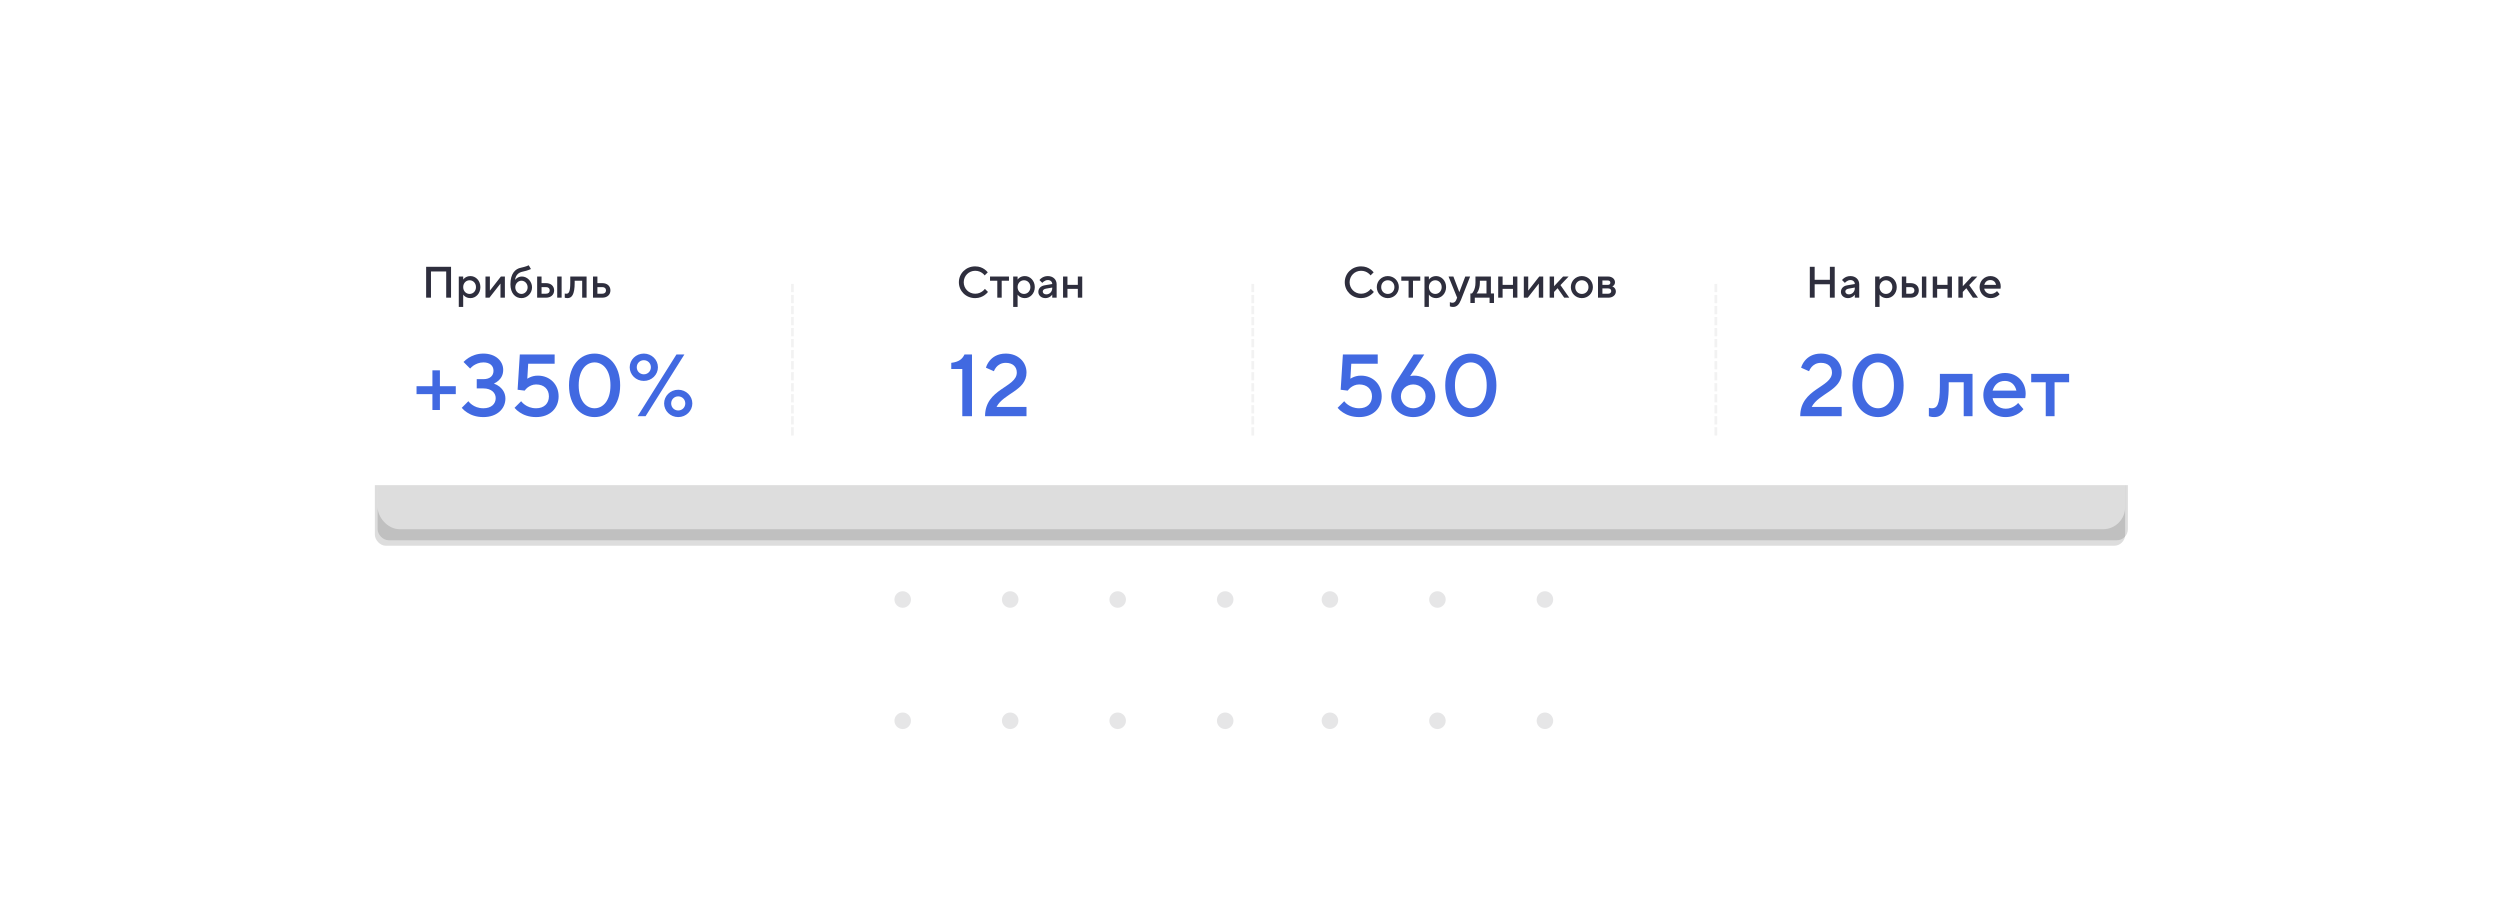 <svg width="907" height="334" viewBox="0 0 907 334" fill="none" xmlns="http://www.w3.org/2000/svg">
<path fill-rule="evenodd" clip-rule="evenodd" d="M560.281 88.76C558.551 88.76 557.149 87.358 557.149 85.629C557.149 83.901 558.551 82.499 560.281 82.499C562.01 82.499 563.412 83.901 563.412 85.629C563.412 87.358 562.01 88.76 560.281 88.76Z" fill="#E6E6E7"/>
<path fill-rule="evenodd" clip-rule="evenodd" d="M560.501 133.5C558.843 133.5 557.5 132.158 557.5 130.5C557.5 128.843 558.843 127.5 560.501 127.5C562.157 127.5 563.5 128.843 563.5 130.5C563.5 132.158 562.157 133.5 560.501 133.5Z" fill="#E6E6E7"/>
<path fill-rule="evenodd" clip-rule="evenodd" d="M560.501 176.5C558.843 176.5 557.5 175.157 557.5 173.5C557.5 171.843 558.843 170.5 560.501 170.5C562.157 170.5 563.5 171.843 563.5 173.5C563.5 175.157 562.157 176.5 560.501 176.5Z" fill="#E6E6E7"/>
<path fill-rule="evenodd" clip-rule="evenodd" d="M560.501 220.5C558.843 220.5 557.5 219.157 557.5 217.5C557.5 215.843 558.843 214.5 560.501 214.5C562.157 214.5 563.5 215.843 563.5 217.5C563.5 219.157 562.157 220.5 560.501 220.5Z" fill="#E6E6E7"/>
<path fill-rule="evenodd" clip-rule="evenodd" d="M560.501 264.5C558.843 264.5 557.5 263.158 557.5 261.5C557.5 259.843 558.843 258.5 560.501 258.5C562.157 258.5 563.5 259.843 563.5 261.5C563.5 263.158 562.157 264.5 560.501 264.5Z" fill="#E6E6E7"/>
<path fill-rule="evenodd" clip-rule="evenodd" d="M522.089 88.76C520.36 88.76 518.959 87.358 518.959 85.629C518.959 83.901 520.36 82.499 522.089 82.499C523.819 82.499 525.221 83.901 525.221 85.629C525.221 87.358 523.819 88.76 522.089 88.76Z" fill="#E6E6E7"/>
<path fill-rule="evenodd" clip-rule="evenodd" d="M521.499 133.5C519.843 133.5 518.5 132.158 518.5 130.5C518.5 128.843 519.843 127.5 521.499 127.5C523.157 127.5 524.5 128.843 524.5 130.5C524.5 132.158 523.157 133.5 521.499 133.5Z" fill="#E6E6E7"/>
<path fill-rule="evenodd" clip-rule="evenodd" d="M521.499 176.5C519.843 176.5 518.5 175.157 518.5 173.5C518.5 171.843 519.843 170.5 521.499 170.5C523.157 170.5 524.5 171.843 524.5 173.5C524.5 175.157 523.157 176.5 521.499 176.5Z" fill="#E6E6E7"/>
<path fill-rule="evenodd" clip-rule="evenodd" d="M521.499 220.5C519.843 220.5 518.5 219.157 518.5 217.5C518.5 215.843 519.843 214.5 521.499 214.5C523.157 214.5 524.5 215.843 524.5 217.5C524.5 219.157 523.157 220.5 521.499 220.5Z" fill="#E6E6E7"/>
<path fill-rule="evenodd" clip-rule="evenodd" d="M521.499 264.5C519.843 264.5 518.5 263.158 518.5 261.5C518.5 259.843 519.843 258.5 521.499 258.5C523.157 258.5 524.5 259.843 524.5 261.5C524.5 263.158 523.157 264.5 521.499 264.5Z" fill="#E6E6E7"/>
<path fill-rule="evenodd" clip-rule="evenodd" d="M482.898 88.76C481.17 88.76 479.768 87.358 479.768 85.629C479.768 83.901 481.17 82.499 482.898 82.499C484.627 82.499 486.029 83.901 486.029 85.629C486.029 87.358 484.627 88.76 482.898 88.76Z" fill="#E6E6E7"/>
<path fill-rule="evenodd" clip-rule="evenodd" d="M482.5 133.5C480.843 133.5 479.5 132.158 479.5 130.5C479.5 128.843 480.843 127.5 482.5 127.5C484.157 127.5 485.5 128.843 485.5 130.5C485.5 132.158 484.157 133.5 482.5 133.5Z" fill="#E6E6E7"/>
<path fill-rule="evenodd" clip-rule="evenodd" d="M482.5 176.5C480.843 176.5 479.5 175.157 479.5 173.5C479.5 171.843 480.843 170.5 482.5 170.5C484.157 170.5 485.5 171.843 485.5 173.5C485.5 175.157 484.157 176.5 482.5 176.5Z" fill="#E6E6E7"/>
<path fill-rule="evenodd" clip-rule="evenodd" d="M482.5 220.5C480.843 220.5 479.5 219.157 479.5 217.5C479.5 215.843 480.843 214.5 482.5 214.5C484.157 214.5 485.5 215.843 485.5 217.5C485.5 219.157 484.157 220.5 482.5 220.5Z" fill="#E6E6E7"/>
<path fill-rule="evenodd" clip-rule="evenodd" d="M482.5 264.5C480.843 264.5 479.5 263.158 479.5 261.5C479.5 259.843 480.843 258.5 482.5 258.5C484.157 258.5 485.5 259.843 485.5 261.5C485.5 263.158 484.157 264.5 482.5 264.5Z" fill="#E6E6E7"/>
<path fill-rule="evenodd" clip-rule="evenodd" d="M444.708 88.76C442.98 88.76 441.578 87.358 441.578 85.629C441.578 83.901 442.98 82.499 444.708 82.499C446.437 82.499 447.838 83.901 447.838 85.629C447.838 87.358 446.437 88.76 444.708 88.76Z" fill="#E6E6E7"/>
<path fill-rule="evenodd" clip-rule="evenodd" d="M444.5 133.5C442.843 133.5 441.5 132.158 441.5 130.5C441.5 128.843 442.843 127.5 444.5 127.5C446.157 127.5 447.5 128.843 447.5 130.5C447.5 132.158 446.157 133.5 444.5 133.5Z" fill="#E6E6E7"/>
<path fill-rule="evenodd" clip-rule="evenodd" d="M444.5 176.5C442.843 176.5 441.5 175.157 441.5 173.5C441.5 171.843 442.843 170.5 444.5 170.5C446.157 170.5 447.5 171.843 447.5 173.5C447.5 175.157 446.157 176.5 444.5 176.5Z" fill="#E6E6E7"/>
<path fill-rule="evenodd" clip-rule="evenodd" d="M444.5 220.5C442.843 220.5 441.5 219.157 441.5 217.5C441.5 215.843 442.843 214.5 444.5 214.5C446.157 214.5 447.5 215.843 447.5 217.5C447.5 219.157 446.157 220.5 444.5 220.5Z" fill="#E6E6E7"/>
<path fill-rule="evenodd" clip-rule="evenodd" d="M444.5 264.5C442.843 264.5 441.5 263.158 441.5 261.5C441.5 259.843 442.843 258.5 444.5 258.5C446.157 258.5 447.5 259.843 447.5 261.5C447.5 263.158 446.157 264.5 444.5 264.5Z" fill="#E6E6E7"/>
<path fill-rule="evenodd" clip-rule="evenodd" d="M405.455 88.76C403.699 88.76 402.275 87.358 402.275 85.629C402.275 83.901 403.699 82.499 405.455 82.499C407.211 82.499 408.635 83.901 408.635 85.629C408.635 87.358 407.211 88.76 405.455 88.76Z" fill="#E6E6E7"/>
<path fill-rule="evenodd" clip-rule="evenodd" d="M405.5 133.5C403.843 133.5 402.5 132.158 402.5 130.5C402.5 128.843 403.843 127.5 405.5 127.5C407.157 127.5 408.5 128.843 408.5 130.5C408.5 132.158 407.157 133.5 405.5 133.5Z" fill="#E6E6E7"/>
<path fill-rule="evenodd" clip-rule="evenodd" d="M405.5 176.5C403.843 176.5 402.5 175.157 402.5 173.5C402.5 171.843 403.843 170.5 405.5 170.5C407.157 170.5 408.5 171.843 408.5 173.5C408.5 175.157 407.157 176.5 405.5 176.5Z" fill="#E6E6E7"/>
<path fill-rule="evenodd" clip-rule="evenodd" d="M405.5 220.5C403.843 220.5 402.5 219.157 402.5 217.5C402.5 215.843 403.843 214.5 405.5 214.5C407.157 214.5 408.5 215.843 408.5 217.5C408.5 219.157 407.157 220.5 405.5 220.5Z" fill="#E6E6E7"/>
<path fill-rule="evenodd" clip-rule="evenodd" d="M405.5 264.5C403.843 264.5 402.5 263.158 402.5 261.5C402.5 259.843 403.843 258.5 405.5 258.5C407.157 258.5 408.5 259.843 408.5 261.5C408.5 263.158 407.157 264.5 405.5 264.5Z" fill="#E6E6E7"/>
<path fill-rule="evenodd" clip-rule="evenodd" d="M366.202 88.76C364.474 88.76 363.072 87.358 363.072 85.629C363.072 83.901 364.474 82.499 366.202 82.499C367.931 82.499 369.333 83.901 369.333 85.629C369.333 87.358 367.931 88.76 366.202 88.76Z" fill="#E6E6E7"/>
<path fill-rule="evenodd" clip-rule="evenodd" d="M366.5 133.5C364.843 133.5 363.5 132.158 363.5 130.5C363.5 128.843 364.843 127.5 366.5 127.5C368.157 127.5 369.5 128.843 369.5 130.5C369.5 132.158 368.157 133.5 366.5 133.5Z" fill="#E6E6E7"/>
<path fill-rule="evenodd" clip-rule="evenodd" d="M366.5 176.5C364.843 176.5 363.5 175.157 363.5 173.5C363.5 171.843 364.843 170.5 366.5 170.5C368.157 170.5 369.5 171.843 369.5 173.5C369.5 175.157 368.157 176.5 366.5 176.5Z" fill="#E6E6E7"/>
<path fill-rule="evenodd" clip-rule="evenodd" d="M366.5 220.5C364.843 220.5 363.5 219.157 363.5 217.5C363.5 215.843 364.843 214.5 366.5 214.5C368.157 214.5 369.5 215.843 369.5 217.5C369.5 219.157 368.157 220.5 366.5 220.5Z" fill="#E6E6E7"/>
<path fill-rule="evenodd" clip-rule="evenodd" d="M366.5 264.5C364.843 264.5 363.5 263.158 363.5 261.5C363.5 259.843 364.843 258.5 366.5 258.5C368.157 258.5 369.5 259.843 369.5 261.5C369.5 263.158 368.157 264.5 366.5 264.5Z" fill="#E6E6E7"/>
<path fill-rule="evenodd" clip-rule="evenodd" d="M328.012 88.76C326.284 88.76 324.882 87.358 324.882 85.629C324.882 83.901 326.284 82.499 328.012 82.499C329.741 82.499 331.143 83.901 331.143 85.629C331.143 87.358 329.741 88.76 328.012 88.76Z" fill="#E6E6E7"/>
<path fill-rule="evenodd" clip-rule="evenodd" d="M327.5 133.5C325.843 133.5 324.5 132.158 324.5 130.5C324.5 128.843 325.843 127.5 327.5 127.5C329.157 127.5 330.5 128.843 330.5 130.5C330.5 132.158 329.157 133.5 327.5 133.5Z" fill="#E6E6E7"/>
<path fill-rule="evenodd" clip-rule="evenodd" d="M327.5 176.5C325.843 176.5 324.5 175.157 324.5 173.5C324.5 171.843 325.843 170.5 327.5 170.5C329.157 170.5 330.5 171.843 330.5 173.5C330.5 175.157 329.157 176.5 327.5 176.5Z" fill="#E6E6E7"/>
<path fill-rule="evenodd" clip-rule="evenodd" d="M327.5 220.5C325.843 220.5 324.5 219.157 324.5 217.5C324.5 215.843 325.843 214.5 327.5 214.5C329.157 214.5 330.5 215.843 330.5 217.5C330.5 219.157 329.157 220.5 327.5 220.5Z" fill="#E6E6E7"/>
<path fill-rule="evenodd" clip-rule="evenodd" d="M327.5 264.5C325.843 264.5 324.5 263.158 324.5 261.5C324.5 259.843 325.843 258.5 327.5 258.5C329.157 258.5 330.5 259.843 330.5 261.5C330.5 263.158 329.157 264.5 327.5 264.5Z" fill="#E6E6E7"/>
<g opacity="0.136" filter="url(#filter0_f)">
<rect x="136" y="136" width="635" height="62" rx="4" fill="black"/>
</g>
<rect x="137" y="80" width="634" height="112" rx="8" fill="white"/>
<g opacity="0.136" filter="url(#filter1_df)">
<rect x="137" y="140" width="635" height="36" rx="4" fill="black"/>
</g>
<rect x="120" y="80" width="669" height="96" rx="8" fill="white"/>
<path d="M151.12 143H156.88V148.76H159.6V143H165.36V140.12H159.6V134.36H156.88V140.12H151.12V143ZM167.521 147.96C168.065 148.6 168.705 149.176 169.473 149.656C170.785 150.52 172.673 151.32 175.361 151.32C180.321 151.32 183.361 148.312 183.361 144.6C183.361 142.52 182.305 141.176 181.281 140.312C180.673 139.832 179.969 139.448 179.201 139.16C179.809 138.872 180.385 138.52 180.865 138.072C181.729 137.304 182.561 136.088 182.561 134.2C182.561 131 179.841 128.28 175.361 128.28C173.025 128.28 171.265 129.048 170.017 129.816C169.313 130.264 168.705 130.776 168.161 131.32L170.561 133.72C170.913 133.304 171.329 132.952 171.809 132.6C172.673 132.056 173.825 131.48 175.361 131.48C177.793 131.48 179.041 132.728 179.041 134.52C179.041 136.312 177.793 137.56 175.361 137.56H172.961V140.92H175.361C178.273 140.92 179.841 142.52 179.841 144.44C179.841 146.52 178.273 148.12 175.361 148.12C173.473 148.12 172.161 147.48 171.265 146.84C170.721 146.456 170.273 146.04 169.921 145.56L167.521 147.96ZM186.666 147.96C187.21 148.6 187.85 149.176 188.618 149.656C189.93 150.52 191.818 151.32 194.506 151.32C199.466 151.32 202.666 148.152 202.666 143.8C202.666 139.448 199.498 136.28 195.146 136.28C193.898 136.28 193.002 136.568 192.33 136.856C191.946 137.016 191.594 137.208 191.306 137.4L191.626 131.96H201.226V128.6H188.586L187.786 141.4L190.346 141.72C190.634 141.304 190.986 140.952 191.402 140.6C192.138 140.056 193.13 139.48 194.506 139.48C197.418 139.48 199.146 141.24 199.146 143.8C199.146 146.36 197.418 148.12 194.506 148.12C192.618 148.12 191.306 147.48 190.41 146.84C189.866 146.456 189.418 146.04 189.066 145.56L186.666 147.96ZM221.473 139.8C221.473 145.4 218.753 148.12 215.713 148.12C212.673 148.12 209.953 145.4 209.953 139.8C209.953 134.2 212.673 131.48 215.713 131.48C218.753 131.48 221.473 134.2 221.473 139.8ZM215.713 151.32C220.833 151.32 224.993 147.128 224.993 139.8C224.993 132.472 220.833 128.28 215.713 128.28C210.593 128.28 206.433 132.472 206.433 139.8C206.433 147.128 210.593 151.32 215.713 151.32ZM228.459 133.24C228.459 135.928 230.699 138.2 233.579 138.2C236.459 138.2 238.699 135.928 238.699 133.24C238.699 130.552 236.459 128.28 233.579 128.28C230.699 128.28 228.459 130.552 228.459 133.24ZM231.019 133.24C231.019 131.8 232.139 130.68 233.579 130.68C235.019 130.68 236.139 131.8 236.139 133.24C236.139 134.68 235.019 135.8 233.579 135.8C232.139 135.8 231.019 134.68 231.019 133.24ZM231.339 151H234.219L248.299 128.6H245.419L231.339 151ZM240.939 146.36C240.939 149.048 243.179 151.32 246.059 151.32C248.939 151.32 251.179 149.048 251.179 146.36C251.179 143.672 248.939 141.4 246.059 141.4C243.179 141.4 240.939 143.672 240.939 146.36ZM246.059 148.92C244.619 148.92 243.499 147.8 243.499 146.36C243.499 144.92 244.619 143.8 246.059 143.8C247.499 143.8 248.619 144.92 248.619 146.36C248.619 147.8 247.499 148.92 246.059 148.92Z" fill="#4169e1"/>
<path d="M154.6 108H156.36V98.48H161.88V108H163.64V96.8H154.6V108ZM166.446 111.36H168.046V106.88C168.206 107.12 168.414 107.328 168.67 107.52C169.102 107.84 169.742 108.16 170.686 108.16C172.606 108.16 174.286 106.48 174.286 104.16C174.286 101.84 172.606 100.16 170.686 100.16C169.742 100.16 169.102 100.48 168.67 100.8C168.414 100.992 168.206 101.2 168.046 101.44V100.32H166.446V111.36ZM170.366 106.64C169.086 106.64 168.046 105.616 168.046 104.16C168.046 102.704 169.086 101.68 170.366 101.68C171.646 101.68 172.686 102.704 172.686 104.16C172.686 105.616 171.646 106.64 170.366 106.64ZM176.131 108H177.571L181.571 102.88V108H183.171V100.32H181.731L177.731 105.44V100.32H176.131V108ZM191.824 96.24C191.6 96.352 191.344 96.448 191.056 96.56C190.56 96.736 189.856 96.944 189.024 97.12C186.928 97.504 185.184 99.28 185.184 103.12C185.184 106.4 186.944 108.16 189.184 108.16C191.28 108.16 193.024 106.4 193.024 104.24C193.024 102.08 191.264 100.32 189.344 100.32C188.528 100.32 187.936 100.624 187.504 100.928C187.264 101.104 187.04 101.312 186.864 101.52C187.104 99.84 188.048 98.88 189.584 98.56C190.592 98.352 191.344 98.112 191.856 97.92C192.16 97.808 192.416 97.696 192.624 97.6L191.824 96.24ZM189.184 106.64C187.984 106.64 186.944 105.6 186.944 104.24C186.944 102.88 187.984 101.84 189.184 101.84C190.384 101.84 191.424 102.88 191.424 104.24C191.424 105.6 190.384 106.64 189.184 106.64ZM202.157 108H203.757V100.32H202.157V108ZM196.477 106.56V104.16H198.077C198.973 104.16 199.437 104.64 199.437 105.36C199.437 106.08 198.973 106.56 198.077 106.56H196.477ZM194.877 108H198.077C199.933 108 201.037 106.88 201.037 105.36C201.037 103.84 199.933 102.72 198.077 102.72H196.477V100.32H194.877V108ZM204.894 108C204.974 108.032 205.054 108.064 205.166 108.08C205.358 108.128 205.582 108.16 205.854 108.16C207.374 108.16 208.494 107.04 208.494 102.56V101.84H211.214V108H212.814V100.32H206.894V102.56C206.894 106 206.334 106.56 205.454 106.56C205.326 106.56 205.198 106.544 205.086 106.528L204.894 106.48V108ZM216.739 106.56V104.16H218.499C219.395 104.16 219.859 104.64 219.859 105.36C219.859 106.08 219.395 106.56 218.499 106.56H216.739ZM215.139 108H218.499C220.355 108 221.459 106.88 221.459 105.36C221.459 103.84 220.355 102.72 218.499 102.72H216.739V100.32H215.139V108Z" fill="#2E2E3D"/>
<path d="M349.12 151H352.64V128.6H349.92C349.152 130.2 348 131.288 345.12 131.64V133.88H349.12V151ZM361.536 147.64C364.096 142.68 372.416 141.72 372.416 135.16C372.416 131.32 369.376 128.28 364.896 128.28C361.92 128.28 360.128 129.56 359.072 130.84C358.464 131.576 357.984 132.44 357.696 133.4L360.576 134.68C360.8 134.136 361.088 133.624 361.472 133.176C362.144 132.408 363.2 131.64 364.896 131.64C367.456 131.64 368.896 133.08 368.896 135.16C368.896 140.632 357.376 140.92 357.376 151H372.416V147.64H361.536Z" fill="#4169e1"/>
<path d="M357.32 104.8C357.08 105.136 356.776 105.424 356.424 105.68C355.832 106.128 354.952 106.56 353.8 106.56C351.48 106.56 349.64 104.72 349.64 102.4C349.64 100.08 351.48 98.24 353.8 98.24C354.952 98.24 355.816 98.656 356.392 99.088C356.728 99.328 357.016 99.616 357.24 99.92L358.36 98.8C358.04 98.4 357.656 98.048 357.224 97.728C356.456 97.168 355.336 96.64 353.8 96.64C350.44 96.64 347.88 99.2 347.88 102.4C347.88 105.6 350.44 108.16 353.8 108.16C355.336 108.16 356.472 107.6 357.256 107.04C357.72 106.704 358.104 106.336 358.44 105.92L357.32 104.8ZM361.817 108H363.417V101.84H366.057V100.32H359.177V101.84H361.817V108ZM367.585 111.36H369.185V106.88C369.345 107.12 369.553 107.328 369.809 107.52C370.241 107.84 370.881 108.16 371.825 108.16C373.745 108.16 375.425 106.48 375.425 104.16C375.425 101.84 373.745 100.16 371.825 100.16C370.881 100.16 370.241 100.48 369.809 100.8C369.553 100.992 369.345 101.2 369.185 101.44V100.32H367.585V111.36ZM371.505 106.64C370.225 106.64 369.185 105.616 369.185 104.16C369.185 102.704 370.225 101.68 371.505 101.68C372.785 101.68 373.825 102.704 373.825 104.16C373.825 105.616 372.785 106.64 371.505 106.64ZM381.75 108H383.35V103.12C383.35 101.44 382.07 100.16 380.15 100.16C379.126 100.16 378.39 100.512 377.878 100.88C377.574 101.088 377.318 101.328 377.11 101.6L378.15 102.64C378.31 102.448 378.486 102.272 378.694 102.128C379.062 101.872 379.526 101.6 380.15 101.6C381.11 101.6 381.75 102.224 381.75 103.04L378.95 103.52C377.59 103.76 376.71 104.64 376.71 105.92C376.71 107.12 377.734 108.16 379.27 108.16C380.102 108.16 380.71 107.84 381.142 107.52C381.382 107.328 381.59 107.12 381.75 106.88V108ZM381.75 104.56C381.75 105.84 380.79 106.8 379.59 106.8C378.774 106.8 378.31 106.32 378.31 105.76C378.31 105.264 378.694 104.864 379.51 104.72L381.75 104.32V104.56ZM385.674 108H387.274V104.8H391.034V108H392.634V100.32H391.034V103.36H387.274V100.32H385.674V108Z" fill="#2E2E3D"/>
<path d="M485.28 147.96C485.824 148.6 486.464 149.176 487.232 149.656C488.544 150.52 490.432 151.32 493.12 151.32C498.08 151.32 501.28 148.152 501.28 143.8C501.28 139.448 498.112 136.28 493.76 136.28C492.512 136.28 491.616 136.568 490.944 136.856C490.56 137.016 490.208 137.208 489.92 137.4L490.24 131.96H499.84V128.6H487.2L486.4 141.4L488.96 141.72C489.248 141.304 489.6 140.952 490.016 140.6C490.752 140.056 491.744 139.48 493.12 139.48C496.032 139.48 497.76 141.24 497.76 143.8C497.76 146.36 496.032 148.12 493.12 148.12C491.232 148.12 489.92 147.48 489.024 146.84C488.48 146.456 488.032 146.04 487.68 145.56L485.28 147.96ZM506.327 138.84C506.039 139.32 505.751 139.832 505.527 140.376C505.111 141.304 504.727 142.52 504.727 143.8C504.727 147.96 508.087 151.32 512.727 151.32C517.367 151.32 520.727 147.96 520.727 143.8C520.727 139.64 517.367 136.28 513.047 136.28C512.567 136.28 512.183 136.344 511.959 136.376L511.607 136.44L516.727 128.6H512.887L506.327 138.84ZM508.247 143.8C508.247 141.4 510.167 139.48 512.727 139.48C515.287 139.48 517.207 141.4 517.207 143.8C517.207 146.2 515.287 148.12 512.727 148.12C510.167 148.12 508.247 146.2 508.247 143.8ZM539.374 139.8C539.374 145.4 536.654 148.12 533.614 148.12C530.574 148.12 527.854 145.4 527.854 139.8C527.854 134.2 530.574 131.48 533.614 131.48C536.654 131.48 539.374 134.2 539.374 139.8ZM533.614 151.32C538.734 151.32 542.894 147.128 542.894 139.8C542.894 132.472 538.734 128.28 533.614 128.28C528.494 128.28 524.334 132.472 524.334 139.8C524.334 147.128 528.494 151.32 533.614 151.32Z" fill="#4169e1"/>
<path d="M497.32 104.8C497.08 105.136 496.776 105.424 496.424 105.68C495.832 106.128 494.952 106.56 493.8 106.56C491.48 106.56 489.64 104.72 489.64 102.4C489.64 100.08 491.48 98.24 493.8 98.24C494.952 98.24 495.816 98.656 496.392 99.088C496.728 99.328 497.016 99.616 497.24 99.92L498.36 98.8C498.04 98.4 497.656 98.048 497.224 97.728C496.456 97.168 495.336 96.64 493.8 96.64C490.44 96.64 487.88 99.2 487.88 102.4C487.88 105.6 490.44 108.16 493.8 108.16C495.336 108.16 496.472 107.6 497.256 107.04C497.72 106.704 498.104 106.336 498.44 105.92L497.32 104.8ZM499.497 104.16C499.497 106.4 501.257 108.16 503.497 108.16C505.737 108.16 507.497 106.4 507.497 104.16C507.497 101.92 505.737 100.16 503.497 100.16C501.257 100.16 499.497 101.92 499.497 104.16ZM503.497 106.64C502.137 106.64 501.097 105.616 501.097 104.16C501.097 102.704 502.137 101.68 503.497 101.68C504.857 101.68 505.897 102.704 505.897 104.16C505.897 105.616 504.857 106.64 503.497 106.64ZM511.034 108H512.634V101.84H515.274V100.32H508.394V101.84H511.034V108ZM516.801 111.36H518.401V106.88C518.561 107.12 518.769 107.328 519.025 107.52C519.457 107.84 520.097 108.16 521.041 108.16C522.961 108.16 524.641 106.48 524.641 104.16C524.641 101.84 522.961 100.16 521.041 100.16C520.097 100.16 519.457 100.48 519.025 100.8C518.769 100.992 518.561 101.2 518.401 101.44V100.32H516.801V111.36ZM520.721 106.64C519.441 106.64 518.401 105.616 518.401 104.16C518.401 102.704 519.441 101.68 520.721 101.68C522.001 101.68 523.041 102.704 523.041 104.16C523.041 105.616 522.001 106.64 520.721 106.64ZM526.007 111.12L526.343 111.248C526.551 111.312 526.839 111.36 527.207 111.36C528.487 111.36 529.367 110.496 530.007 108.88L533.367 100.32H531.607L529.447 106L527.287 100.32H525.527L528.647 108L528.327 108.8C528.071 109.44 527.607 109.84 526.967 109.84C526.663 109.84 526.455 109.792 526.279 109.728C526.167 109.68 526.087 109.648 526.007 109.6V111.12ZM533.458 109.92H535.058V108H540.418V109.92H542.018V106.48H540.898V100.32H535.298V102.56C535.298 103.92 534.978 104.896 534.658 105.536C534.466 105.904 534.258 106.224 534.018 106.48H533.458V109.92ZM535.698 106.48C535.906 106.224 536.114 105.904 536.29 105.536C536.594 104.896 536.898 103.92 536.898 102.56V101.84H539.298V106.48H535.698ZM543.545 108H545.145V104.8H548.905V108H550.505V100.32H548.905V103.36H545.145V100.32H543.545V108ZM552.84 108H554.28L558.28 102.88V108H559.88V100.32H558.44L554.44 105.44V100.32H552.84V108ZM562.213 108H563.813V105.92L565.093 104.56L567.493 108H569.333L566.133 103.44L569.093 100.32H567.093L563.813 103.84V100.32H562.213V108ZM569.902 104.16C569.902 106.4 571.662 108.16 573.902 108.16C576.142 108.16 577.902 106.4 577.902 104.16C577.902 101.92 576.142 100.16 573.902 100.16C571.662 100.16 569.902 101.92 569.902 104.16ZM573.902 106.64C572.542 106.64 571.502 105.616 571.502 104.16C571.502 102.704 572.542 101.68 573.902 101.68C575.262 101.68 576.302 102.704 576.302 104.16C576.302 105.616 575.262 106.64 573.902 106.64ZM579.755 108H583.515C585.179 108 586.235 106.96 586.235 105.76C586.235 105.04 585.915 104.608 585.595 104.304C585.403 104.144 585.195 104.016 584.955 103.92C585.131 103.84 585.291 103.728 585.435 103.584C585.675 103.344 585.915 102.96 585.915 102.4C585.915 101.296 584.955 100.32 583.355 100.32H579.755V108ZM581.355 106.56V104.64H583.435C584.155 104.64 584.555 105.04 584.555 105.6C584.555 106.16 584.155 106.56 583.435 106.56H581.355ZM581.355 103.36V101.76H583.275C583.915 101.76 584.235 102.064 584.235 102.56C584.235 103.056 583.915 103.36 583.275 103.36H581.355Z" fill="#2E2E3D"/>
<path d="M657.28 147.64C659.84 142.68 668.16 141.72 668.16 135.16C668.16 131.32 665.12 128.28 660.64 128.28C657.664 128.28 655.872 129.56 654.816 130.84C654.208 131.576 653.728 132.44 653.44 133.4L656.32 134.68C656.544 134.136 656.832 133.624 657.216 133.176C657.888 132.408 658.944 131.64 660.64 131.64C663.2 131.64 664.64 133.08 664.64 135.16C664.64 140.632 653.12 140.92 653.12 151H668.16V147.64H657.28ZM687.118 139.8C687.118 145.4 684.398 148.12 681.358 148.12C678.318 148.12 675.598 145.4 675.598 139.8C675.598 134.2 678.318 131.48 681.358 131.48C684.398 131.48 687.118 134.2 687.118 139.8ZM681.358 151.32C686.478 151.32 690.638 147.128 690.638 139.8C690.638 132.472 686.478 128.28 681.358 128.28C676.238 128.28 672.078 132.472 672.078 139.8C672.078 147.128 676.238 151.32 681.358 151.32ZM699.794 151C699.954 151.064 700.114 151.128 700.338 151.16C700.722 151.256 701.17 151.32 701.714 151.32C704.754 151.32 706.994 149.08 706.994 140.12V138.68H712.434V151H715.634V135.64H703.794V140.12C703.794 147 702.674 148.12 700.914 148.12C700.658 148.12 700.402 148.088 700.178 148.056L699.794 147.96V151ZM732.193 146.2C731.841 146.616 731.425 146.968 730.977 147.256C730.209 147.768 729.089 148.28 727.713 148.28C725.121 148.28 723.265 146.52 722.913 144.44H734.753L734.817 143.992C734.849 143.704 734.913 143.32 734.913 142.84C734.913 138.488 731.745 135.32 727.393 135.32C723.073 135.32 719.553 138.84 719.553 143.32C719.553 147.8 723.073 151.32 727.553 151.32C729.825 151.32 731.393 150.616 732.513 149.88C733.153 149.464 733.697 148.984 734.113 148.44L732.193 146.2ZM722.913 141.72C723.553 139.64 724.961 138.2 727.393 138.2C729.665 138.2 731.073 139.64 731.553 141.72H722.913ZM742.198 151H745.398V138.68H750.678V135.64H736.918V138.68H742.198V151Z" fill="#4169e1"/>
<path d="M656.6 108H658.36V103.12H663.88V108H665.64V96.8H663.88V101.52H658.36V96.8H656.6V108ZM672.926 108H674.526V103.12C674.526 101.44 673.246 100.16 671.326 100.16C670.302 100.16 669.566 100.512 669.054 100.88C668.75 101.088 668.494 101.328 668.286 101.6L669.326 102.64C669.486 102.448 669.662 102.272 669.87 102.128C670.238 101.872 670.702 101.6 671.326 101.6C672.286 101.6 672.926 102.224 672.926 103.04L670.126 103.52C668.766 103.76 667.886 104.64 667.886 105.92C667.886 107.12 668.91 108.16 670.446 108.16C671.278 108.16 671.886 107.84 672.318 107.52C672.558 107.328 672.766 107.12 672.926 106.88V108ZM672.926 104.56C672.926 105.84 671.966 106.8 670.766 106.8C669.95 106.8 669.486 106.32 669.486 105.76C669.486 105.264 669.87 104.864 670.686 104.72L672.926 104.32V104.56ZM680.301 111.36H681.901V106.88C682.061 107.12 682.269 107.328 682.525 107.52C682.957 107.84 683.597 108.16 684.541 108.16C686.461 108.16 688.141 106.48 688.141 104.16C688.141 101.84 686.461 100.16 684.541 100.16C683.597 100.16 682.957 100.48 682.525 100.8C682.269 100.992 682.061 101.2 681.901 101.44V100.32H680.301V111.36ZM684.221 106.64C682.941 106.64 681.901 105.616 681.901 104.16C681.901 102.704 682.941 101.68 684.221 101.68C685.501 101.68 686.541 102.704 686.541 104.16C686.541 105.616 685.501 106.64 684.221 106.64ZM697.267 108H698.867V100.32H697.267V108ZM691.587 106.56V104.16H693.187C694.083 104.16 694.547 104.64 694.547 105.36C694.547 106.08 694.083 106.56 693.187 106.56H691.587ZM689.987 108H693.187C695.043 108 696.147 106.88 696.147 105.36C696.147 103.84 695.043 102.72 693.187 102.72H691.587V100.32H689.987V108ZM701.203 108H702.803V104.8H706.563V108H708.163V100.32H706.563V103.36H702.803V100.32H701.203V108ZM710.498 108H712.098V105.92L713.378 104.56L715.778 108H717.618L714.418 103.44L717.378 100.32H715.378L712.098 103.84V100.32H710.498V108ZM724.508 105.6C724.332 105.808 724.124 105.984 723.9 106.128C723.516 106.384 722.956 106.64 722.268 106.64C720.972 106.64 720.044 105.76 719.868 104.72H725.788L725.82 104.496C725.836 104.352 725.868 104.16 725.868 103.92C725.868 101.744 724.284 100.16 722.108 100.16C719.948 100.16 718.188 101.92 718.188 104.16C718.188 106.4 719.948 108.16 722.188 108.16C723.324 108.16 724.108 107.808 724.668 107.44C724.988 107.232 725.26 106.992 725.468 106.72L724.508 105.6ZM719.868 103.36C720.188 102.32 720.892 101.6 722.108 101.6C723.244 101.6 723.948 102.32 724.188 103.36H719.868Z" fill="#2E2E3D"/>
<path opacity="0.409" d="M454.5 103.5V157.5" stroke="#E0E0E0" stroke-linecap="square" stroke-dasharray="2"/>
<path opacity="0.409" d="M287.5 103.5V157.5" stroke="#E0E0E0" stroke-linecap="square" stroke-dasharray="2"/>
<path opacity="0.409" d="M622.5 103.5V157.5" stroke="#E0E0E0" stroke-linecap="square" stroke-dasharray="2"/>
<defs>
<filter id="filter0_f" x="0.086" y="0.086" width="906.828" height="333.828" filterUnits="userSpaceOnUse" color-interpolation-filters="sRGB">
<feFlood flood-opacity="0" result="BackgroundImageFix"/>
<feBlend mode="normal" in="SourceGraphic" in2="BackgroundImageFix" result="shape"/>
<feGaussianBlur stdDeviation="67.957" result="effect1_foregroundBlur"/>
</filter>
<filter id="filter1_df" x="87" y="101.944" width="735" height="144.056" filterUnits="userSpaceOnUse" color-interpolation-filters="sRGB">
<feFlood flood-opacity="0" result="BackgroundImageFix"/>
<feColorMatrix in="SourceAlpha" type="matrix" values="0 0 0 0 0 0 0 0 0 0 0 0 0 0 0 0 0 0 127 0"/>
<feOffset dy="20"/>
<feGaussianBlur stdDeviation="25"/>
<feColorMatrix type="matrix" values="0 0 0 0 0 0 0 0 0 0 0 0 0 0 0 0 0 0 0.1 0"/>
<feBlend mode="normal" in2="BackgroundImageFix" result="effect1_dropShadow"/>
<feBlend mode="normal" in="SourceGraphic" in2="effect1_dropShadow" result="shape"/>
<feGaussianBlur stdDeviation="19.028" result="effect2_foregroundBlur"/>
</filter>
</defs>
</svg>
